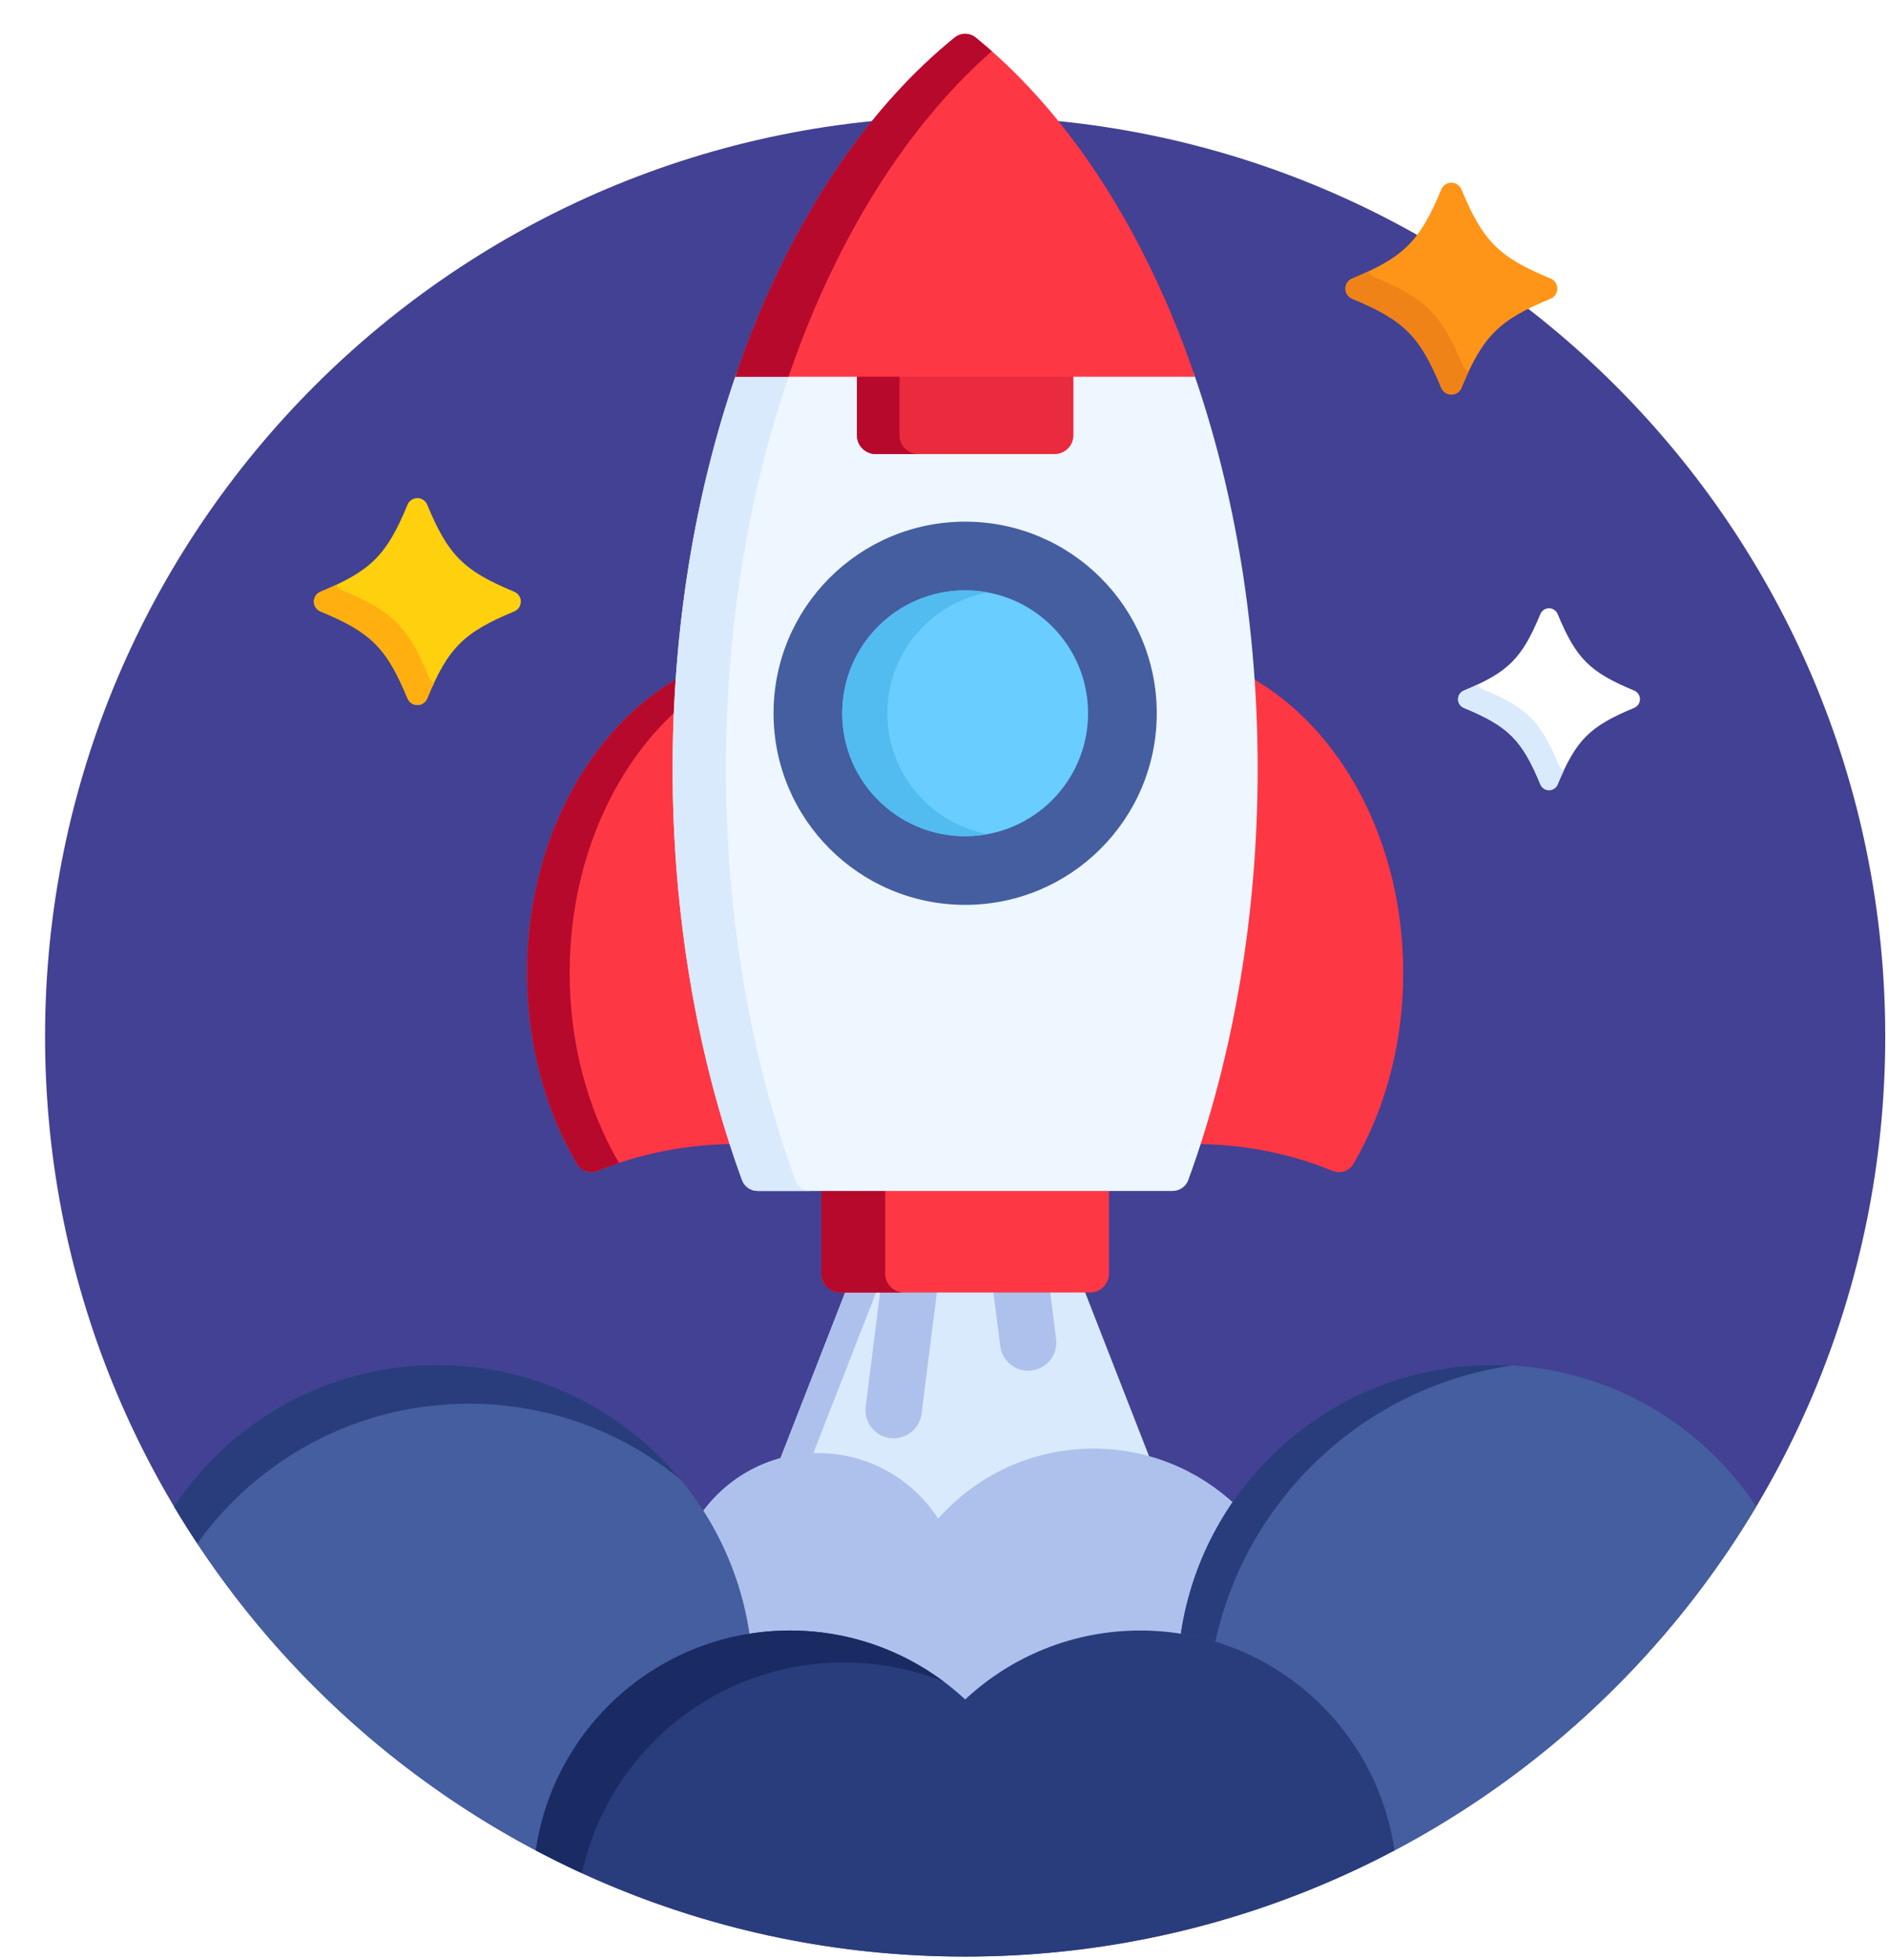 <svg width="503" height="522" viewBox="0 0 503 522" fill="none" xmlns="http://www.w3.org/2000/svg">
<g filter="url(#filter0_d)">
<path d="M245 512C380.31 512 490 402.31 490 267C490 131.69 380.31 22 245 22C109.69 22 0 131.69 0 267C0 402.31 109.69 512 245 512Z" fill="#424194"/>
<path d="M205.796 378.925C218.446 378.925 230.1 385.287 236.971 395.945C237.14 396.208 237.424 396.377 237.736 396.4C237.761 396.402 237.787 396.403 237.812 396.403C238.098 396.403 238.371 396.281 238.561 396.065C248.861 384.414 263.669 377.732 279.188 377.732C284.476 377.732 289.584 378.506 294.419 379.925L276.573 334.18H213.427L195.386 380.424C198.691 379.454 202.182 378.925 205.796 378.925Z" fill="#D9EAFC"/>
<path d="M221.659 334.179H213.427L195.386 380.423C198.194 379.6 201.142 379.117 204.18 378.983L221.659 334.179Z" fill="#AEC1ED"/>
<path d="M186.586 426.192C186.626 426.456 186.769 426.693 186.984 426.851C187.156 426.978 187.364 427.045 187.575 427.045C187.627 427.045 187.68 427.041 187.732 427.033C191.302 426.465 194.887 426.177 198.387 426.177C215.486 426.177 231.797 432.602 244.318 444.268C244.51 444.447 244.755 444.536 245 444.536C245.245 444.536 245.49 444.447 245.682 444.268C258.202 432.602 274.514 426.177 291.613 426.177C295.112 426.177 298.698 426.465 302.268 427.033C302.321 427.041 302.373 427.045 302.425 427.045C302.636 427.045 302.844 426.978 303.016 426.851C303.231 426.693 303.374 426.456 303.414 426.192C305.262 413.754 309.943 401.974 316.966 391.693C307.088 382.421 293.807 376.731 279.188 376.731C262.711 376.731 247.929 383.957 237.812 395.402C231.036 384.891 219.234 377.924 205.797 377.924C192.908 377.924 181.524 384.335 174.635 394.136C180.765 403.825 184.883 414.727 186.586 426.192Z" fill="#AEC1ED"/>
<path d="M187.576 426.045C181.558 385.535 146.641 354.454 104.457 354.454C75.172 354.454 49.397 369.438 34.352 392.151C57.386 430.838 90.777 462.626 130.696 483.722C134.965 454.156 158.144 430.721 187.576 426.045Z" fill="#445EA0"/>
<path d="M112.849 364.787C134.281 364.787 153.927 372.389 169.274 385.024C153.861 366.359 130.555 354.454 104.457 354.454C75.172 354.454 49.397 369.438 34.352 392.151C36.34 395.488 38.409 398.771 40.548 402.003C56.667 379.477 83.036 364.787 112.849 364.787Z" fill="#293D7C"/>
<path d="M385.543 354.454C343.359 354.454 308.442 385.536 302.424 426.045C331.856 430.721 355.035 454.156 359.304 483.722C399.222 462.626 432.614 430.837 455.648 392.151C440.604 369.438 414.828 354.454 385.543 354.454Z" fill="#445EA0"/>
<path d="M390.627 354.61C388.945 354.51 387.251 354.454 385.543 354.454C343.359 354.454 308.442 385.536 302.424 426.045C305.56 426.543 308.62 427.267 311.598 428.176C319.96 389.897 351.404 360.256 390.627 354.61Z" fill="#293D7C"/>
<path d="M291.612 425.177C273.596 425.177 257.217 432.153 245 443.536C232.783 432.152 216.404 425.177 198.388 425.177C163.953 425.177 135.468 450.623 130.693 483.735C164.821 501.772 203.713 512 245 512C286.287 512 325.179 501.772 359.307 483.735C354.532 450.623 326.047 425.177 291.612 425.177Z" fill="#293D7C"/>
<path d="M212.686 433.681C222.121 433.681 231.125 435.516 239.366 438.843C227.943 430.274 213.766 425.177 198.387 425.177C163.952 425.177 135.467 450.623 130.692 483.735C134.715 485.861 138.806 487.875 142.957 489.779C149.964 457.704 178.508 433.681 212.686 433.681Z" fill="#1A2B63"/>
<path d="M267.528 334.179H252.409L254.338 349.44C254.857 353.55 258.615 356.457 262.719 355.94C266.828 355.42 269.739 351.668 269.219 347.559L267.528 334.179Z" fill="#AEC1ED"/>
<path d="M222.472 334.179L218.506 365.559C217.987 369.668 220.897 373.421 225.007 373.94C225.326 373.98 225.643 374 225.957 374C229.68 373.999 232.91 371.229 233.389 367.439L237.593 334.178H222.472V334.179Z" fill="#AEC1ED"/>
<path d="M168.108 195.717C168.108 187.562 168.414 179.429 168.986 171.355C144.926 184.904 128.35 215.088 128.35 250.033C128.35 268.489 132.939 286.09 141.62 300.933C142.435 302.327 143.91 303.124 145.442 303.124C146.002 303.124 146.569 303.018 147.114 302.795C158.523 298.131 170.715 295.735 183.358 295.635C173.375 264.907 168.108 230.591 168.108 195.717Z" fill="#FE3745"/>
<path d="M139.689 250.033C139.689 221.17 151.004 195.566 168.497 179.89C168.631 177.039 168.786 174.193 168.987 171.355C144.927 184.904 128.351 215.088 128.351 250.033C128.351 268.489 132.94 286.09 141.621 300.933C142.436 302.327 143.911 303.124 145.443 303.124C146.003 303.124 146.57 303.018 147.115 302.795C148.995 302.026 150.905 301.342 152.826 300.697C144.233 285.903 139.689 268.392 139.689 250.033Z" fill="#B7092B"/>
<path d="M321.013 171.355C321.585 179.43 321.891 187.563 321.891 195.717C321.891 230.59 316.624 264.906 306.64 295.635C319.284 295.735 331.475 298.131 342.884 302.795C343.429 303.018 343.997 303.124 344.556 303.124C346.089 303.124 347.563 302.326 348.378 300.933C357.06 286.09 361.648 268.489 361.648 250.033C361.649 215.088 345.073 184.904 321.013 171.355Z" fill="#FE3745"/>
<path d="M206.708 307.125V330.179C206.708 332.929 208.958 335.179 211.708 335.179H278.291C281.041 335.179 283.291 332.929 283.291 330.179V307.125H206.708Z" fill="#FE3745"/>
<path d="M223.715 330.179V307.125H206.708V330.179C206.708 332.929 208.958 335.179 211.708 335.179H228.715C225.965 335.179 223.715 332.929 223.715 330.179Z" fill="#B7092B"/>
<path d="M305.854 90.318H184.145C172.991 122.471 167.108 158.661 167.108 195.717C167.108 234.239 173.497 272.104 185.583 305.217C186.221 306.963 187.881 308.125 189.74 308.125H300.259C302.118 308.125 303.779 306.963 304.416 305.217C316.502 272.104 322.891 234.239 322.891 195.717C322.892 158.661 317.009 122.472 305.854 90.318Z" fill="#EEF6FF"/>
<path d="M199.756 305.217C187.669 272.104 181.281 234.239 181.281 195.717C181.281 158.661 187.164 122.471 198.318 90.318H184.146C172.992 122.471 167.109 158.661 167.109 195.717C167.109 234.239 173.498 272.104 185.584 305.217C186.222 306.963 187.882 308.125 189.741 308.125H203.913C202.054 308.125 200.394 306.963 199.756 305.217Z" fill="#D9EAFC"/>
<path d="M216.179 90.318V106.912C216.179 109.662 218.429 111.912 221.179 111.912H268.821C271.571 111.912 273.821 109.662 273.821 106.912V90.318H216.179Z" fill="#EA2A3D"/>
<path d="M227.517 106.912V90.318H216.179V106.912C216.179 109.662 218.429 111.912 221.179 111.912H232.517C229.767 111.912 227.517 109.662 227.517 106.912Z" fill="#B7092B"/>
<path d="M245 0C244.013 0 243.027 0.329 242.215 0.986C219.877 19.075 201.061 46.515 187.804 80.34C186.394 83.939 185.069 87.609 183.798 91.318H306.201C304.93 87.609 303.605 83.939 302.195 80.34C288.938 46.515 270.123 19.075 247.784 0.986C246.973 0.329 245.987 0 245 0Z" fill="#FE3745"/>
<path d="M252.086 4.628C250.667 3.377 249.234 2.16 247.785 0.986C246.973 0.329 245.987 0 245 0C244.013 0 243.027 0.329 242.215 0.986C219.877 19.075 201.061 46.515 187.804 80.34C186.394 83.939 185.069 87.609 183.798 91.318H197.97C199.241 87.609 200.566 83.939 201.976 80.34C214.374 48.709 231.632 22.667 252.086 4.628Z" fill="#B7092B"/>
<path d="M245 231.95C273.178 231.95 296.02 209.107 296.02 180.93C296.02 152.752 273.178 129.91 245 129.91C216.822 129.91 193.98 152.752 193.98 180.93C193.98 209.107 216.822 231.95 245 231.95Z" fill="#445EA0"/>
<path d="M245 213.661C263.077 213.661 277.731 199.007 277.731 180.93C277.731 162.853 263.077 148.199 245 148.199C226.923 148.199 212.269 162.853 212.269 180.93C212.269 199.007 226.923 213.661 245 213.661Z" fill="#69CDFF"/>
<path d="M224.268 180.932C224.268 196.959 235.789 210.287 251 213.106C249.054 213.466 247.051 213.664 245 213.664C226.922 213.664 212.269 199.009 212.269 180.932C212.269 162.855 226.923 148.201 245 148.201C247.05 148.201 249.054 148.399 251 148.759C235.789 151.578 224.268 164.905 224.268 180.932Z" fill="#52BBEF"/>
<path d="M99.136 178.737C97.989 178.737 96.955 178.046 96.516 176.986C90.933 163.507 86.817 159.392 73.338 153.809C72.278 153.37 71.588 152.336 71.588 151.189C71.588 150.042 72.279 149.008 73.338 148.569C86.818 142.984 90.933 138.868 96.516 125.39C96.955 124.33 97.989 123.639 99.136 123.639C100.283 123.639 101.317 124.33 101.756 125.39C107.34 138.868 111.456 142.984 124.935 148.569C125.995 149.008 126.686 150.042 126.686 151.189C126.686 152.336 125.995 153.371 124.935 153.809C111.456 159.391 107.34 163.507 101.756 176.986C101.317 178.046 100.283 178.737 99.136 178.737Z" fill="#FFD00D"/>
<path d="M102.185 171.317C96.602 157.838 92.486 153.723 79.007 148.14C78.341 147.865 77.822 147.353 77.527 146.727C76.233 147.333 74.853 147.941 73.338 148.569C72.278 149.008 71.588 150.042 71.588 151.189C71.588 152.336 72.279 153.371 73.338 153.809C86.817 159.392 90.933 163.507 96.516 176.986C96.955 178.046 97.989 178.737 99.136 178.737C100.283 178.737 101.317 178.046 101.756 176.986C102.383 175.471 102.992 174.091 103.597 172.798C102.972 172.503 102.461 171.983 102.185 171.317Z" fill="#FFAF10"/>
<path d="M400.469 201.404C399.461 201.404 398.552 200.797 398.166 199.865C393.259 188.017 389.641 184.4 377.793 179.493C376.862 179.108 376.254 178.198 376.254 177.19C376.254 176.181 376.861 175.273 377.793 174.887C389.642 169.978 393.259 166.36 398.166 154.513C398.552 153.581 399.461 152.974 400.469 152.974C401.477 152.974 402.386 153.581 402.772 154.513C407.68 166.361 411.298 169.978 423.147 174.887C424.078 175.273 424.685 176.181 424.685 177.19C424.685 178.198 424.078 179.107 423.146 179.493C411.298 184.4 407.68 188.017 402.772 199.865C402.387 200.796 401.478 201.404 400.469 201.404Z" fill="white"/>
<path d="M403.149 194.882C398.241 183.034 394.624 179.417 382.775 174.509C382.19 174.267 381.733 173.818 381.474 173.267C380.337 173.799 379.123 174.334 377.792 174.886C376.861 175.272 376.253 176.18 376.253 177.189C376.253 178.197 376.86 179.106 377.792 179.492C389.641 184.399 393.258 188.016 398.165 199.864C398.551 200.796 399.46 201.403 400.468 201.403C401.476 201.403 402.385 200.796 402.771 199.864C403.322 198.533 403.857 197.319 404.39 196.182C403.841 195.924 403.392 195.467 403.149 194.882Z" fill="#D9EAFC"/>
<path d="M374.469 96.071C373.294 96.071 372.235 95.363 371.785 94.278C366.067 80.472 361.852 76.257 348.046 70.54C346.961 70.091 346.254 69.031 346.254 67.857C346.254 66.681 346.962 65.623 348.046 65.173C361.853 59.453 366.068 55.238 371.785 41.434C372.235 40.348 373.294 39.64 374.469 39.64C375.644 39.64 376.703 40.348 377.153 41.434C382.872 55.239 387.087 59.454 400.893 65.173C401.978 65.623 402.685 66.681 402.685 67.857C402.685 69.031 401.977 70.091 400.892 70.54C387.086 76.257 382.872 80.473 377.152 94.278C376.703 95.363 375.644 96.071 374.469 96.071Z" fill="#FF9518"/>
<path d="M377.592 88.472C371.873 74.667 367.658 70.452 353.852 64.734C353.17 64.452 352.639 63.928 352.336 63.287C351.012 63.908 349.597 64.531 348.045 65.173C346.96 65.623 346.253 66.681 346.253 67.857C346.253 69.031 346.961 70.091 348.045 70.54C361.851 76.258 366.067 80.473 371.784 94.278C372.234 95.363 373.293 96.071 374.468 96.071C375.643 96.071 376.702 95.363 377.152 94.278C377.795 92.726 378.418 91.312 379.038 89.988C378.397 89.686 377.874 89.154 377.592 88.472Z" fill="#EF8318"/>
</g>
<defs>
<filter id="filter0_d" x="0" y="0" width="503" height="522" filterUnits="userSpaceOnUse" color-interpolation-filters="sRGB">
<feFlood flood-opacity="0" result="BackgroundImageFix"/>
<feColorMatrix in="SourceAlpha" type="matrix" values="0 0 0 0 0 0 0 0 0 0 0 0 0 0 0 0 0 0 127 0"/>
<feOffset dx="12" dy="9"/>
<feGaussianBlur stdDeviation="0.5"/>
<feColorMatrix type="matrix" values="0 0 0 0 0 0 0 0 0 0 0 0 0 0 0 0 0 0 0.07 0"/>
<feBlend mode="normal" in2="BackgroundImageFix" result="effect1_dropShadow"/>
<feBlend mode="normal" in="SourceGraphic" in2="effect1_dropShadow" result="shape"/>
</filter>
</defs>
</svg>
